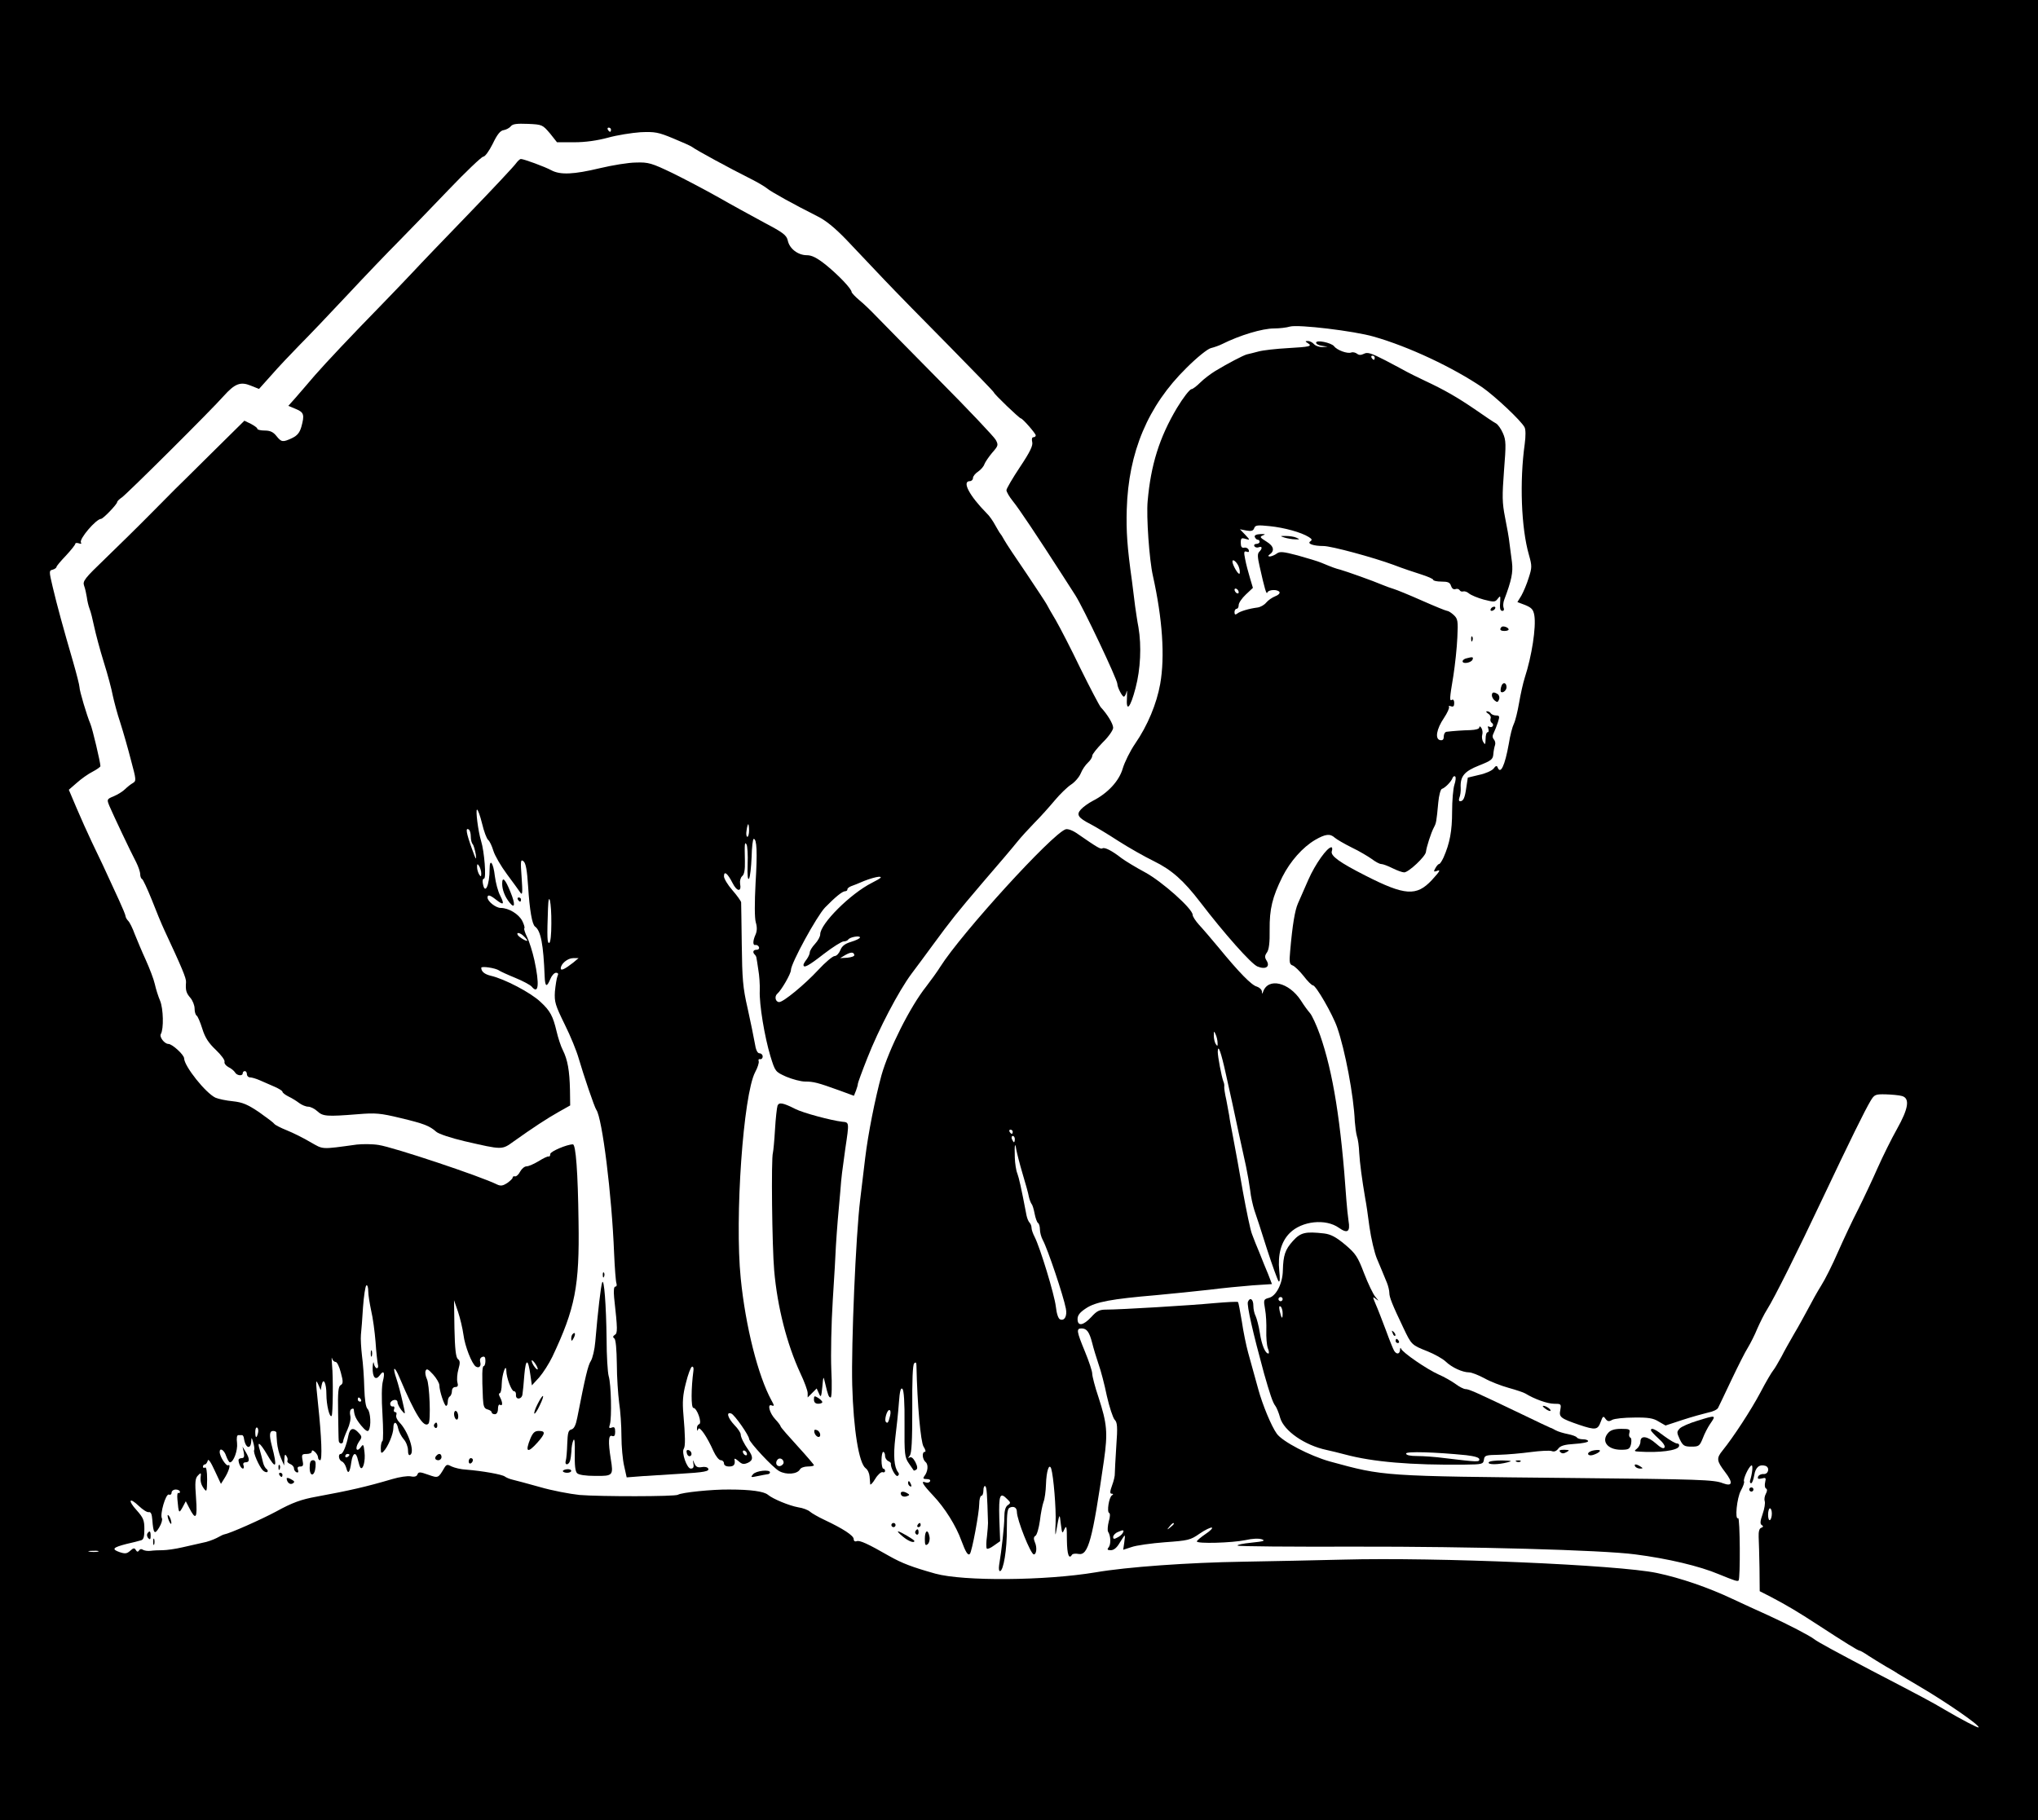 <?xml version="1.0" standalone="no"?>
<!DOCTYPE svg PUBLIC "-//W3C//DTD SVG 20010904//EN"
 "http://www.w3.org/TR/2001/REC-SVG-20010904/DTD/svg10.dtd">
<svg version="1.0" xmlns="http://www.w3.org/2000/svg"
 width="974pt" height="870pt" viewBox="0 0 974 870"
 preserveAspectRatio="xMidYMid meet">

<g transform="translate(0,870) scale(0.1,-0.1)"
fill="#000000" stroke="none">
<path d="M0 4350 l0 -4350 4870 0 4870 0 0 4350 0 4350 -4870 0 -4870 0 0
-4350z m2628 3713 l34 -43 83 0 c53 0 109 8 161 22 43 12 113 23 155 26 69 3
85 0 155 -29 44 -18 84 -36 91 -41 19 -15 185 -105 283 -154 30 -15 64 -35 75
-44 20 -17 127 -76 240 -133 41 -20 84 -55 140 -113 44 -47 125 -132 180 -190
55 -58 196 -202 313 -320 116 -118 212 -217 212 -220 0 -7 122 -124 129 -124
8 0 71 -72 71 -81 0 -5 -5 -9 -11 -9 -7 0 -9 -9 -6 -22 5 -17 -10 -48 -58
-120 -36 -54 -65 -104 -65 -111 0 -8 14 -32 31 -53 28 -34 118 -169 237 -354
19 -30 47 -73 61 -95 37 -57 201 -403 201 -424 0 -16 23 -61 31 -61 4 0 10 10
13 23 3 12 3 0 2 -26 -5 -75 16 -52 41 44 24 91 29 201 14 290 -6 30 -12 75
-16 101 -3 26 -10 80 -15 120 -23 163 -28 238 -25 343 8 274 101 495 285 676
51 51 101 91 117 95 16 4 39 12 53 19 86 43 193 75 249 75 25 0 60 4 76 9 40
11 307 -21 400 -48 169 -48 380 -148 520 -243 60 -42 184 -158 201 -190 6 -11
6 -42 1 -80 -25 -179 -17 -401 20 -530 15 -53 15 -61 -1 -110 -9 -30 -25 -67
-35 -85 l-19 -31 37 -14 c31 -13 39 -21 44 -50 9 -56 -12 -194 -46 -298 -8
-25 -20 -79 -27 -120 -7 -41 -18 -86 -25 -100 -7 -14 -18 -56 -24 -95 -19
-106 -40 -150 -54 -112 -3 8 -9 7 -19 -7 -8 -10 -39 -24 -69 -30 l-54 -13 -7
-46 c-7 -51 -14 -67 -30 -67 -6 0 -7 7 -3 18 4 9 7 30 6 46 -3 55 17 79 88
107 58 23 66 29 68 54 1 15 5 35 8 43 3 8 1 20 -5 27 -8 9 -8 19 -1 32 5 10
14 33 20 51 9 28 8 32 -9 32 -10 0 -22 5 -25 10 -3 6 -12 10 -18 10 -7 0 -4
-5 5 -11 9 -5 15 -16 12 -23 -3 -8 0 -17 5 -21 6 -3 9 -11 5 -16 -3 -5 -10 -6
-16 -3 -7 5 -9 1 -5 -9 3 -10 2 -17 -3 -17 -6 0 -10 -15 -10 -32 -1 -28 -2
-30 -11 -15 -6 9 -8 25 -5 35 3 9 1 24 -4 32 -6 9 -10 10 -10 3 0 -7 -17 -12
-42 -13 -39 -1 -81 -4 -115 -8 -7 -1 -13 -11 -13 -23 0 -14 -5 -19 -17 -17
-26 5 -18 53 18 106 16 24 27 48 24 53 -3 5 1 6 9 3 12 -4 16 0 16 16 0 11 -4
18 -10 15 -13 -8 -13 2 6 115 8 52 17 134 19 183 4 79 2 89 -17 107 -12 11
-26 20 -32 20 -5 0 -59 22 -120 49 -61 27 -122 52 -136 56 -14 4 -38 13 -55
20 -39 17 -174 65 -200 72 -20 5 -35 10 -90 33 -16 7 -67 22 -113 35 -69 18
-85 20 -100 9 -9 -7 -24 -13 -32 -14 -9 0 -11 3 -4 8 27 18 23 41 -13 63 -32
20 -34 23 -17 30 14 5 11 7 -12 6 -21 -1 -30 -6 -27 -14 3 -7 9 -13 14 -13 5
0 9 -4 9 -10 0 -5 -7 -10 -16 -10 -8 0 -12 -5 -9 -11 4 -6 13 -8 21 -5 17 7
18 -6 2 -22 -9 -9 -8 -25 2 -69 24 -108 33 -138 37 -125 6 14 49 16 58 2 3 -6
-6 -15 -20 -20 -15 -6 -34 -19 -44 -31 -9 -11 -27 -21 -41 -23 -40 -5 -84 -18
-97 -29 -9 -7 -13 -5 -13 7 0 9 5 16 10 16 6 0 10 8 10 18 0 10 15 32 34 50
l34 32 -14 47 c-8 27 -19 67 -23 90 -7 34 -6 40 7 36 10 -4 13 -1 10 8 -3 8
-12 13 -22 11 -11 -2 -16 4 -16 23 0 23 3 25 23 19 22 -6 22 -6 -2 20 l-25 26
31 -6 c23 -4 32 -2 37 11 5 15 16 16 74 10 69 -7 150 -29 187 -52 16 -10 17
-14 7 -21 -16 -11 16 -22 63 -22 38 0 237 -54 335 -90 41 -16 101 -36 133 -46
31 -10 57 -21 57 -26 0 -4 18 -8 39 -8 31 0 41 -4 46 -21 4 -12 12 -18 21 -15
7 3 16 1 20 -5 3 -6 11 -8 17 -6 7 2 19 -2 28 -10 10 -8 41 -21 70 -29 50 -13
55 -12 67 4 12 15 13 15 12 -8 -3 -39 -1 -50 11 -50 6 0 9 7 5 15 -3 8 -2 25
3 38 35 93 43 131 37 180 -4 29 -9 70 -12 92 -2 22 -12 77 -21 122 -14 71 -14
102 -5 223 10 125 10 145 -5 179 -9 21 -24 42 -33 47 -10 5 -53 34 -96 64 -89
61 -150 96 -244 140 -36 17 -74 36 -85 42 -11 6 -57 31 -103 55 -68 35 -87 41
-103 32 -15 -7 -24 -7 -33 0 -8 6 -20 9 -28 6 -18 -7 -68 11 -82 30 -14 17
-86 32 -86 17 0 -6 12 -13 28 -15 l27 -4 -26 -2 c-15 0 -32 6 -39 14 -7 8 -20
15 -29 15 -14 0 -14 -2 -1 -10 24 -15 10 -18 -95 -24 -55 -3 -118 -10 -140
-16 -22 -6 -47 -12 -56 -14 -18 -5 -91 -43 -152 -80 -21 -13 -53 -37 -70 -54
-18 -18 -37 -32 -42 -32 -9 0 -41 -42 -70 -90 -84 -141 -125 -273 -140 -445
-7 -73 8 -283 25 -357 46 -207 58 -386 35 -517 -17 -95 -60 -199 -120 -286
-24 -35 -50 -88 -59 -118 -17 -60 -72 -119 -143 -155 -21 -11 -46 -29 -57 -41
-23 -25 -14 -40 47 -71 23 -12 83 -48 132 -80 50 -32 126 -75 169 -96 86 -42
143 -93 222 -196 114 -149 244 -296 274 -308 39 -16 62 -1 43 29 -9 14 -9 23
2 38 10 14 14 48 13 109 -1 99 13 156 61 253 38 75 97 141 156 176 50 29 72
31 94 11 9 -8 45 -29 81 -47 36 -17 79 -43 96 -55 17 -13 37 -24 45 -24 8 0
32 -9 54 -20 22 -11 47 -20 56 -20 21 0 102 76 104 98 2 21 24 91 38 117 11
21 12 24 21 120 3 33 11 62 17 64 16 5 45 35 51 52 3 8 9 11 13 7 4 -4 2 -21
-4 -39 -6 -18 -11 -76 -11 -129 0 -92 -11 -151 -41 -219 -8 -17 -17 -31 -21
-31 -4 0 -12 -9 -18 -20 -9 -16 -8 -18 5 -14 22 9 19 2 -22 -43 -73 -78 -128
-75 -318 22 -122 62 -167 94 -160 116 4 11 2 19 -2 19 -20 0 -77 -80 -110
-155 -19 -44 -42 -95 -50 -114 -14 -32 -26 -100 -37 -228 -5 -53 -3 -63 12
-68 9 -3 33 -26 52 -50 19 -25 39 -45 45 -45 14 0 94 -138 116 -202 37 -106
79 -326 84 -449 2 -25 6 -56 10 -70 5 -13 10 -49 11 -79 3 -50 13 -126 29
-220 4 -19 13 -80 20 -135 8 -56 24 -123 35 -150 21 -50 27 -64 49 -118 6 -15
11 -37 11 -47 0 -21 14 -56 67 -167 39 -82 39 -82 117 -113 32 -13 70 -34 85
-48 30 -29 81 -52 112 -52 12 0 45 -13 73 -28 28 -16 80 -36 116 -46 36 -10
72 -22 80 -27 44 -27 106 -49 137 -49 34 0 35 -1 30 -30 -7 -34 1 -40 91 -71
78 -26 88 -24 102 14 10 28 13 30 23 15 10 -13 17 -14 32 -5 11 6 58 11 105
11 67 1 92 -3 117 -19 l33 -19 82 27 c46 15 101 30 122 35 22 4 43 14 47 22 4
8 33 68 64 134 31 65 66 135 79 155 12 20 33 61 45 91 13 29 33 70 46 90 36
57 146 278 265 530 132 279 203 423 230 468 18 30 23 32 72 31 29 -1 64 -4 78
-8 39 -11 31 -60 -24 -158 -26 -46 -67 -129 -92 -185 -25 -57 -67 -146 -93
-198 -27 -52 -70 -144 -97 -205 -26 -60 -62 -132 -80 -160 -17 -27 -45 -77
-62 -110 -18 -33 -47 -87 -67 -120 -19 -33 -47 -82 -61 -110 -15 -27 -32 -57
-39 -65 -7 -8 -35 -55 -61 -105 -45 -85 -130 -215 -181 -278 -31 -38 -29 -50
12 -104 39 -51 35 -70 -11 -53 -42 17 -112 19 -714 25 -918 9 -904 8 -1164 79
-96 27 -227 95 -254 133 -26 36 -68 138 -88 211 -21 77 -29 106 -49 177 -9 33
-23 100 -30 149 -8 48 -16 90 -18 92 -3 3 -53 0 -113 -5 -115 -11 -450 -31
-517 -31 -32 0 -45 -6 -71 -35 -39 -42 -66 -46 -66 -10 0 18 11 32 40 51 46
31 123 45 335 63 77 7 192 19 255 26 63 8 156 17 207 21 l92 6 -18 47 c-11 25
-29 71 -41 101 -13 30 -29 71 -36 90 -8 19 -27 112 -44 205 -16 94 -37 208
-46 255 -9 47 -18 94 -19 106 -2 11 -8 45 -14 76 -7 30 -11 59 -10 64 1 5 0
16 -4 24 -9 24 -27 119 -27 143 1 40 16 -3 39 -108 12 -55 26 -118 31 -140 5
-22 18 -85 30 -140 12 -55 28 -127 35 -160 7 -33 16 -85 20 -115 3 -30 13 -73
20 -95 8 -22 35 -105 60 -185 26 -80 51 -149 56 -155 6 -5 7 14 3 50 -8 78 9
140 50 181 58 58 172 70 235 25 41 -29 55 -19 46 33 -3 22 -8 66 -10 96 -26
379 -64 614 -126 792 -17 48 -39 95 -48 105 -9 10 -29 37 -44 61 -57 87 -156
110 -180 42 -4 -12 -6 -12 -6 1 -1 9 -12 19 -24 23 -25 6 -84 66 -184 188 -35
42 -76 90 -93 108 -16 18 -30 39 -30 47 0 29 -146 159 -227 203 -43 23 -94 54
-113 68 -46 36 -80 53 -91 47 -8 -6 -26 5 -117 68 -25 18 -48 26 -59 23 -65
-22 -497 -496 -599 -657 -14 -23 -45 -65 -67 -94 -78 -98 -179 -301 -214 -424
-31 -114 -64 -280 -78 -396 -8 -66 -19 -156 -24 -200 -21 -172 -43 -691 -38
-885 6 -215 32 -374 64 -398 10 -7 18 -25 19 -40 1 -15 3 -31 3 -37 1 -5 12 6
24 26 12 20 28 34 35 32 6 -3 12 0 12 6 0 6 -4 11 -9 11 -4 0 -8 18 -8 40 0
22 4 40 8 40 5 0 9 -9 9 -19 0 -10 7 -21 15 -25 8 -3 14 -9 13 -13 -3 -17 23
-64 32 -58 7 4 8 11 2 18 -19 24 -23 79 -13 165 6 48 14 122 17 166 4 57 9 75
17 67 7 -7 11 -65 10 -168 -1 -145 1 -159 20 -187 12 -17 23 -33 24 -35 1 -1
6 0 12 4 7 4 6 16 -4 36 -10 19 -20 27 -28 22 -8 -5 -8 -2 1 9 9 12 12 68 12
223 -1 136 2 211 9 218 8 8 11 4 11 -13 4 -183 20 -363 34 -385 9 -14 12 -25
6 -25 -15 0 -12 -36 4 -49 14 -12 11 -46 -7 -68 -7 -10 -4 -13 12 -13 13 0 19
-4 16 -11 -4 -6 -13 -8 -21 -5 -26 10 -14 -10 35 -62 57 -60 110 -145 136
-217 20 -54 31 -72 40 -63 10 9 45 198 45 239 0 21 5 39 10 39 6 0 10 12 10
26 0 14 4 23 9 20 7 -5 9 -38 13 -176 0 -8 -2 -37 -5 -64 -4 -27 -4 -53 -1
-58 3 -4 18 2 34 14 l30 21 -4 109 c-3 114 3 128 39 91 16 -15 16 -18 1 -28
-11 -8 -16 -27 -16 -58 0 -41 -13 -158 -25 -229 -2 -16 -1 -28 4 -28 17 0 34
106 33 202 0 77 3 98 15 102 19 8 33 -1 33 -21 0 -37 66 -203 81 -203 13 0 16
34 5 58 -7 17 -6 26 3 31 7 5 16 37 21 72 4 35 12 75 17 89 6 14 11 52 12 84
2 64 15 104 25 76 11 -36 24 -191 21 -260 -2 -41 -2 -64 1 -50 18 101 18 100
24 45 6 -47 7 -48 17 -25 10 21 12 14 12 -52 1 -70 10 -94 25 -69 3 4 17 6 31
3 46 -8 66 65 121 447 19 133 15 176 -26 302 -17 50 -30 101 -30 113 0 12 -16
60 -35 106 -40 97 -42 110 -16 110 25 0 37 -16 51 -70 6 -25 20 -70 30 -100
11 -30 29 -99 40 -153 12 -53 29 -104 37 -113 13 -13 15 -33 8 -127 -4 -62 -7
-120 -7 -130 1 -10 -5 -36 -13 -57 -11 -30 -11 -40 -2 -40 8 0 9 -3 1 -8 -14
-9 -25 -80 -13 -84 5 -2 5 -18 -2 -41 -5 -20 -7 -43 -3 -49 13 -20 14 -61 2
-75 -8 -10 -5 -13 11 -13 14 0 29 12 42 35 12 19 22 35 24 35 2 0 1 -15 -2
-34 l-5 -34 40 13 c22 8 94 18 159 23 111 8 122 10 166 41 26 18 53 31 59 29
5 -2 -8 -16 -31 -31 -22 -15 -41 -31 -41 -35 0 -12 168 -7 231 6 35 8 65 9 80
4 18 -7 8 -10 -50 -16 -40 -4 -70 -10 -66 -14 3 -4 257 -6 563 -5 551 1 1178
-16 1337 -37 156 -20 308 -56 400 -95 76 -31 88 -35 94 -30 9 9 7 304 -2 298
-17 -10 -6 98 13 132 11 20 18 40 15 44 -5 10 21 68 35 76 9 5 5 -37 -6 -72
-2 -7 0 -13 5 -13 5 0 11 17 15 39 6 38 25 53 54 44 21 -8 14 -40 -9 -39 -12
1 -24 -5 -27 -13 -3 -10 1 -12 18 -8 19 5 21 3 16 -18 -3 -13 -2 -27 4 -30 7
-4 6 -13 -1 -26 -6 -11 -8 -27 -5 -35 3 -8 -1 -35 -10 -61 -12 -34 -13 -48 -4
-53 8 -5 8 -9 -3 -13 -9 -3 -13 -18 -12 -44 1 -21 3 -88 4 -148 l1 -111 53
-27 c78 -41 133 -74 222 -132 135 -88 195 -125 202 -125 4 0 23 -11 42 -24 20
-13 56 -35 81 -50 25 -14 52 -30 60 -36 8 -5 51 -30 95 -56 135 -79 300 -193
291 -201 -3 -4 -86 40 -166 87 -52 31 -96 55 -350 187 -165 87 -254 135 -270
148 -22 17 -122 69 -220 114 -47 21 -123 56 -170 78 -114 54 -247 100 -361
124 -185 39 -1054 76 -1499 64 -129 -3 -345 -8 -480 -10 -259 -4 -555 -25
-705 -51 -240 -40 -630 -43 -765 -6 -110 31 -158 49 -220 84 -101 58 -142 77
-156 71 -8 -3 -14 1 -14 10 0 17 -51 50 -140 92 -30 14 -61 32 -70 40 -8 7
-33 17 -55 20 -44 8 -121 40 -145 60 -19 16 -82 25 -185 25 -81 1 -228 -14
-245 -25 -14 -9 -373 -9 -470 -1 -47 5 -132 21 -190 38 -58 16 -116 32 -130
35 -14 3 -30 10 -37 15 -12 10 -108 27 -184 33 -26 1 -57 9 -70 15 -20 11 -25
10 -34 -4 -31 -53 -30 -52 -79 -35 -39 14 -46 14 -51 1 -3 -9 -14 -13 -32 -9
-15 3 -54 -3 -88 -13 -125 -37 -205 -55 -362 -84 -73 -13 -117 -29 -193 -71
-71 -38 -221 -105 -250 -110 -3 0 -18 -8 -35 -17 -16 -8 -46 -19 -65 -22 -19
-4 -63 -14 -97 -22 -34 -8 -77 -14 -95 -14 -18 0 -44 -1 -58 -3 -14 -2 -30 1
-37 5 -6 5 -14 4 -18 -3 -6 -8 -10 -8 -16 2 -6 11 -12 10 -27 -4 -16 -14 -24
-15 -51 -6 -39 14 -32 22 34 39 28 6 58 14 68 17 13 3 17 15 17 54 0 42 -5 54
-36 89 -45 49 -37 66 10 21 18 -17 39 -31 47 -29 10 2 15 -9 17 -37 5 -66 11
-73 33 -36 11 18 16 37 13 43 -11 18 18 119 33 114 7 -3 13 1 13 9 0 8 9 15
20 15 11 0 20 -5 20 -11 0 -5 -4 -8 -8 -5 -4 2 -6 -12 -4 -32 6 -66 7 -68 24
-38 l16 30 16 -31 c32 -63 40 -52 33 46 -6 77 -4 95 9 108 12 13 15 13 14 2
-4 -27 0 -45 15 -65 13 -17 14 -14 15 44 0 40 -4 61 -10 57 -6 -3 -10 -1 -10
4 0 6 4 11 9 11 5 0 11 8 14 18 2 11 14 -5 33 -47 l30 -64 15 24 c22 33 34 73
20 65 -10 -6 -41 42 -41 64 0 22 22 9 31 -20 6 -16 14 -30 18 -30 17 0 38 57
34 92 -3 24 -1 38 6 38 6 0 14 0 18 0 4 0 8 -7 9 -16 7 -47 33 -56 35 -11 1
18 2 17 9 -7 5 -16 7 -33 5 -37 -7 -10 23 -78 41 -97 8 -8 18 -11 22 -8 3 4 2
10 -4 14 -6 4 -14 18 -17 32 -3 14 -10 40 -15 58 -15 46 -1 39 33 -18 45 -78
52 -67 24 40 -13 50 -11 70 6 70 8 0 15 -3 16 -7 0 -5 1 -26 3 -48 2 -22 10
-56 19 -75 l15 -35 1 30 c1 22 4 26 10 15 6 -8 7 -18 5 -22 -3 -5 3 -12 13
-16 10 -4 18 -13 18 -21 0 -8 6 -16 13 -19 7 -2 10 2 6 12 -4 11 -1 16 11 16
14 0 16 6 11 30 -5 27 -3 30 19 30 14 0 25 5 25 11 0 8 5 8 15 -1 8 -7 15 -19
15 -26 0 -8 5 -14 10 -14 11 0 7 111 -10 270 -12 116 -12 121 2 90 l11 -25 4
23 c8 41 23 12 23 -43 0 -50 15 -113 25 -103 6 6 8 183 2 243 -2 28 -3 42 0
32 2 -9 10 -17 17 -17 7 0 18 -23 25 -51 12 -44 11 -53 -1 -60 -11 -6 -14 -33
-12 -131 1 -68 2 -129 3 -135 1 -16 21 -17 21 -2 0 5 9 30 20 54 12 27 18 54
14 69 -3 13 -1 27 5 30 6 4 11 4 12 -1 2 -29 10 -46 35 -77 20 -24 31 -31 36
-23 13 20 9 87 -5 102 -9 8 -14 44 -16 101 -1 49 -6 118 -11 154 -4 36 -7 81
-5 100 2 19 7 79 10 132 4 54 11 100 16 104 5 3 9 -10 9 -28 0 -18 7 -60 14
-93 8 -33 17 -100 21 -150 3 -49 9 -98 11 -107 3 -10 1 -18 -5 -18 -5 0 -12
10 -14 22 -2 13 -5 4 -6 -19 -1 -47 14 -64 34 -37 19 27 26 14 15 -28 -6 -22
-7 -82 -2 -159 4 -68 4 -125 0 -127 -4 -2 -8 -17 -8 -34 0 -24 2 -27 13 -16
21 21 47 84 47 112 0 34 16 33 23 -2 3 -15 15 -38 26 -51 12 -13 21 -37 21
-53 0 -19 4 -27 11 -22 23 14 -11 114 -52 155 -11 11 -18 27 -15 35 3 8 1 14
-5 14 -6 0 -9 7 -5 15 3 8 0 14 -7 12 -7 -1 -12 5 -12 13 0 8 8 16 18 18 10 2
17 -3 17 -11 0 -8 9 -25 19 -38 20 -24 20 -24 5 41 -8 36 -21 85 -29 109 -21
61 -10 65 15 5 75 -177 116 -242 138 -219 12 11 5 191 -8 214 -6 13 -9 30 -6
38 5 13 12 9 36 -17 17 -19 30 -42 30 -52 0 -27 24 -98 32 -98 5 0 8 9 8 19 0
11 4 23 10 26 5 3 10 15 10 26 0 11 7 19 16 19 12 0 15 6 10 23 -3 13 -1 41 5
62 9 31 8 41 -3 49 -9 8 -14 47 -16 146 l-2 135 19 -55 c10 -30 22 -80 26
-110 7 -55 40 -139 59 -152 16 -10 27 2 21 22 -3 11 0 20 10 24 11 4 15 -1 15
-19 0 -14 -4 -25 -8 -25 -8 0 -9 -45 -4 -153 2 -39 6 -50 22 -54 11 -3 20 -9
20 -14 0 -5 7 -9 15 -9 9 0 15 10 15 26 0 14 4 23 10 19 13 -8 13 11 0 36 -6
10 -7 19 -2 19 5 0 10 20 10 45 1 45 21 103 22 62 0 -32 25 -97 36 -97 7 0 11
-8 10 -18 -2 -24 28 -22 31 3 2 11 6 53 9 93 7 80 18 79 29 -1 l7 -49 35 38
c19 22 47 66 63 99 109 231 130 337 125 645 -3 237 -13 370 -27 370 -28 0
-108 -34 -108 -46 0 -8 -3 -13 -7 -12 -5 2 -26 -8 -48 -22 -22 -13 -48 -25
-58 -25 -10 0 -23 -11 -31 -25 -7 -14 -18 -24 -24 -23 -7 2 -12 -1 -12 -6 0
-5 -12 -16 -26 -26 -20 -13 -31 -15 -48 -7 -80 40 -498 179 -566 189 -30 5
-77 5 -105 2 -175 -24 -158 -24 -222 12 -32 19 -82 44 -112 56 -30 12 -57 26
-60 31 -3 5 -36 30 -73 56 -55 37 -79 47 -125 52 -32 3 -69 11 -83 17 -47 22
-149 150 -150 188 0 17 -57 69 -75 69 -19 0 -45 34 -36 48 14 24 12 121 -4
159 -9 21 -20 56 -25 79 -5 23 -25 75 -43 115 -19 41 -42 97 -53 124 -10 28
-24 56 -31 63 -7 7 -13 18 -13 23 0 5 -14 39 -31 76 -70 153 -93 202 -130 278
-21 44 -54 118 -74 165 l-36 85 38 33 c21 19 55 43 75 53 21 11 38 23 38 27 0
18 -38 179 -48 202 -17 40 -52 158 -52 175 0 9 -14 64 -31 123 -46 158 -76
267 -97 356 -18 76 -18 79 0 83 10 3 18 9 18 13 0 4 20 28 45 54 25 27 45 52
45 57 0 4 7 5 17 2 10 -4 14 -2 10 4 -10 16 72 112 96 113 10 0 77 70 77 80 0
4 10 14 22 22 25 17 428 418 487 485 53 59 80 70 129 50 l40 -16 60 67 c32 37
93 101 133 142 41 41 144 149 229 240 85 91 195 206 245 256 49 50 157 161
239 247 82 86 157 157 165 158 9 0 28 26 46 62 21 44 36 63 52 65 12 2 27 10
34 18 9 12 29 14 82 12 68 -3 70 -4 105 -45z m292 17 c0 -5 -2 -10 -4 -10 -3
0 -8 5 -11 10 -3 6 -1 10 4 10 6 0 11 -4 11 -10z m3650 -1090 c0 -5 -2 -10 -4
-10 -3 0 -8 5 -11 10 -3 6 -1 10 4 10 6 0 11 -4 11 -10z m-651 -996 c6 -14 8
-30 5 -36 -5 -8 -34 41 -34 58 0 14 19 0 29 -22z m1 -125 c0 -6 -4 -7 -10 -4
-5 3 -10 11 -10 16 0 6 5 7 10 4 6 -3 10 -11 10 -16z m-101 -2154 c1 -17 -1
-17 -9 -5 -5 8 -9 26 -9 40 0 23 1 23 9 5 5 -11 9 -29 9 -40z m-979 -425 c0
-5 -2 -10 -4 -10 -3 0 -8 5 -11 10 -3 6 -1 10 4 10 6 0 11 -4 11 -10z m10 -35
c0 -8 -2 -15 -4 -15 -2 0 -6 7 -10 15 -3 8 -1 15 4 15 6 0 10 -7 10 -15z m37
-165 c14 -47 28 -96 30 -110 3 -14 9 -29 13 -35 5 -5 11 -27 15 -48 4 -20 11
-40 16 -43 5 -3 9 -17 9 -31 0 -13 6 -37 14 -51 23 -42 98 -265 110 -327 7
-35 -6 -60 -27 -52 -9 3 -17 26 -21 62 -7 58 -75 281 -101 332 -8 15 -15 35
-15 43 0 9 -4 20 -9 25 -6 6 -12 21 -15 35 -26 136 -36 179 -44 201 -6 14 -11
48 -12 75 -2 60 1 79 7 39 3 -16 16 -68 30 -115z m-2317 -934 c0 -5 -7 -1 -15
10 -8 10 -14 24 -14 29 0 6 6 1 14 -9 8 -11 15 -24 15 -30z m-845 -146 c3 -5
1 -10 -4 -10 -6 0 -11 5 -11 10 0 6 2 10 4 10 3 0 8 -4 11 -10z m2529 -77 c-8
-33 -12 -39 -20 -30 -9 9 5 57 16 57 6 0 8 -11 4 -27z m-3021 -83 c-7 -28 -13
-25 -13 6 0 14 4 23 9 20 5 -3 7 -15 4 -26z m7235 -385 c0 -14 -4 -28 -9 -31
-5 -3 -9 9 -9 25 0 17 4 31 9 31 5 0 9 -11 9 -25z m-2858 -49 c0 -2 -8 -10
-17 -17 -16 -13 -17 -12 -4 4 13 16 21 21 21 13z m-245 -45 c-3 -6 -15 -16
-26 -21 -14 -8 -19 -7 -19 3 0 8 10 19 23 24 25 12 32 10 22 -6z m-4897 -88
c-10 -2 -28 -2 -40 0 -13 2 -5 4 17 4 22 1 32 -1 23 -4z"/>
<path d="M2466 7919 c-8 -12 -108 -119 -223 -238 -115 -119 -238 -247 -273
-285 -36 -38 -96 -101 -135 -141 -161 -165 -274 -285 -331 -350 -33 -39 -75
-87 -93 -108 l-33 -37 36 -15 c39 -16 42 -28 26 -86 -8 -27 -19 -41 -44 -53
-45 -21 -51 -20 -75 10 -15 19 -30 26 -56 26 -19 0 -35 4 -35 8 0 5 -14 15
-31 24 l-31 15 -161 -159 c-89 -88 -165 -164 -170 -168 -4 -4 -56 -56 -116
-117 -59 -60 -158 -157 -218 -215 -99 -95 -109 -108 -101 -130 5 -13 10 -37
13 -55 2 -17 8 -42 13 -55 6 -14 15 -52 22 -85 7 -33 27 -109 46 -170 19 -60
38 -132 43 -160 6 -27 21 -86 36 -130 14 -44 37 -124 51 -179 25 -93 26 -99 9
-109 -9 -5 -26 -18 -37 -29 -11 -11 -35 -26 -54 -34 -34 -14 -34 -15 -21 -47
17 -40 102 -220 128 -269 10 -20 19 -46 19 -57 0 -10 4 -21 9 -23 4 -1 25 -46
46 -98 20 -52 47 -117 60 -145 84 -180 106 -232 104 -250 -3 -39 1 -52 21 -75
11 -13 20 -36 20 -51 0 -15 4 -30 10 -34 5 -3 17 -31 27 -63 13 -42 30 -68 65
-101 25 -24 44 -49 41 -57 -2 -7 6 -18 19 -25 13 -6 27 -18 31 -25 9 -16 37
-19 37 -4 0 6 5 10 10 10 6 0 10 -7 10 -15 0 -8 7 -15 15 -15 8 0 29 -6 47
-14 18 -8 50 -22 71 -31 20 -9 37 -19 37 -24 0 -4 12 -14 28 -22 15 -7 38 -21
51 -31 13 -10 33 -18 44 -18 11 0 31 -10 44 -22 26 -24 43 -26 193 -14 84 7
108 5 203 -18 113 -27 139 -37 172 -66 11 -10 71 -30 135 -45 183 -42 178 -42
235 -1 94 67 160 110 215 141 l55 31 -1 74 c-2 92 -11 144 -34 190 -10 19 -23
60 -30 90 -17 72 -30 98 -77 141 -46 44 -172 110 -238 125 -29 7 -45 20 -45
38 0 9 69 -1 85 -13 6 -4 40 -20 77 -35 37 -15 72 -34 79 -42 33 -40 38 10 13
126 -9 41 -25 91 -35 111 -10 20 -16 39 -13 42 3 3 -2 19 -10 35 -17 33 -65
62 -103 62 -23 0 -63 31 -63 50 0 15 12 12 40 -10 37 -29 42 -24 21 18 -11 20
-22 63 -26 94 -7 64 -25 88 -25 35 0 -78 -22 -126 -32 -72 -3 14 -1 25 5 25
12 0 2 130 -14 181 -14 46 -27 149 -19 149 4 0 15 -30 24 -67 9 -38 22 -72 29
-78 7 -5 18 -29 25 -52 7 -23 36 -73 65 -112 28 -38 57 -77 64 -88 10 -14 11
0 6 72 -6 80 -5 89 9 78 11 -9 17 -43 22 -120 7 -113 19 -182 33 -192 28 -20
40 -86 46 -238 2 -51 10 -54 27 -13 7 17 19 30 27 30 11 0 13 -5 7 -17 -4 -10
-9 -43 -12 -73 -3 -50 2 -65 47 -157 28 -56 57 -128 66 -160 24 -82 76 -236
85 -248 28 -39 74 -405 85 -687 3 -70 8 -134 11 -142 3 -9 1 -16 -5 -16 -7 0
-9 -17 -6 -52 17 -154 17 -171 3 -179 -9 -6 -10 -11 -2 -17 7 -4 11 -52 12
-122 0 -63 6 -146 11 -185 6 -38 11 -110 11 -160 0 -49 6 -114 13 -143 l12
-54 77 6 c43 3 122 8 175 11 120 7 146 12 137 26 -3 6 -17 9 -31 6 -18 -3 -27
1 -34 17 -9 21 -9 21 -5 -1 3 -17 -1 -23 -13 -23 -18 0 -45 77 -33 95 8 12 7
60 -2 165 -5 58 -3 92 12 149 10 41 23 76 29 78 6 2 9 -6 7 -19 -11 -82 -12
-178 0 -178 17 0 43 -73 27 -78 -6 -2 -11 -11 -10 -20 0 -13 2 -14 6 -3 6 16
42 -36 73 -106 11 -24 26 -43 35 -43 8 0 15 -7 15 -15 0 -9 9 -15 25 -15 23 0
30 10 25 35 -1 5 8 1 19 -9 18 -16 25 -17 46 -8 25 12 25 29 1 62 -20 28 -36
60 -36 73 0 8 -13 28 -30 45 -32 34 -41 65 -15 55 15 -5 85 -105 85 -121 0
-15 114 -138 144 -154 34 -19 86 -15 99 8 4 8 21 14 37 14 17 0 30 3 30 6 0 3
-35 44 -77 90 -43 47 -80 89 -82 95 -1 6 -13 21 -26 35 -28 30 -39 75 -17 66
13 -5 13 -1 -1 24 -64 117 -124 353 -147 584 -29 288 12 876 69 985 12 22 19
45 17 52 -3 7 0 12 7 10 7 -1 12 5 12 13 0 8 -7 15 -15 15 -10 0 -18 16 -23
50 -5 28 -20 102 -34 165 -23 99 -26 142 -28 305 -1 105 -3 195 -3 202 -1 6
-20 33 -42 58 -22 25 -40 55 -40 66 0 28 17 15 41 -32 21 -42 44 -44 36 -3 -2
13 2 29 10 36 10 8 14 30 13 72 -2 86 -1 94 8 79 4 -7 7 -50 5 -95 -2 -54 1
-78 7 -67 5 8 10 54 12 102 1 48 6 87 10 87 15 0 18 -63 9 -210 -5 -95 -5
-168 1 -189 7 -23 6 -42 -1 -58 -14 -31 -14 -54 0 -50 6 1 14 -4 16 -10 3 -7
-2 -13 -11 -13 -17 0 -21 -12 -8 -24 4 -4 7 -11 7 -14 1 -4 5 -29 9 -57 5 -27
8 -72 7 -100 -3 -65 23 -221 51 -314 23 -74 23 -74 76 -98 29 -12 69 -23 90
-23 40 0 60 -5 165 -43 l68 -25 10 25 c5 13 9 28 9 33 0 4 20 59 45 122 54
138 150 321 211 403 25 33 70 94 100 135 95 129 111 149 241 302 71 82 144
168 163 192 19 24 58 66 85 94 28 28 70 75 95 105 25 30 60 64 78 76 19 12 40
37 47 54 7 18 23 41 34 51 12 11 21 25 21 33 0 8 23 36 50 64 28 27 50 59 50
70 0 19 -28 65 -59 98 -7 8 -51 92 -97 185 -45 94 -99 198 -118 231 -20 33
-39 67 -43 75 -4 8 -48 75 -97 148 -50 73 -98 145 -106 160 -8 15 -17 29 -20
32 -3 3 -13 21 -24 40 -10 19 -28 45 -40 56 -83 84 -120 154 -81 154 8 0 15 7
15 15 0 8 11 22 25 31 13 9 27 25 30 36 4 10 21 35 37 54 29 33 30 37 17 61
-8 15 -131 145 -274 289 -143 145 -278 282 -301 306 -23 24 -57 57 -77 73 -20
17 -36 34 -37 39 0 15 -62 80 -122 129 -44 35 -68 47 -92 47 -42 0 -83 31 -91
70 -6 26 -22 38 -113 86 -59 32 -158 86 -219 121 -62 35 -161 87 -220 116 -98
47 -114 52 -173 50 -36 0 -114 -13 -173 -27 -125 -30 -189 -33 -232 -10 -31
17 -132 54 -146 54 -4 0 -15 -10 -23 -21z m1114 -3189 c0 -16 -4 -30 -8 -30
-5 0 -7 14 -4 30 2 17 6 30 8 30 2 0 4 -13 4 -30z m-1330 -29 c0 -15 4 -31 9
-36 5 -6 11 -28 15 -50 4 -31 0 -24 -19 29 -27 75 -31 101 -15 91 6 -3 10 -19
10 -34z m50 -176 c0 -17 -2 -17 -10 -5 -5 8 -10 24 -10 35 0 17 2 17 10 5 5
-8 10 -24 10 -35z m1867 -45 c-103 -52 -247 -196 -247 -246 0 -11 -11 -31 -25
-46 -14 -15 -25 -33 -25 -41 0 -7 -7 -22 -15 -33 -8 -10 -15 -22 -15 -26 0
-18 24 -5 97 52 43 33 86 60 95 60 9 0 19 4 22 9 8 12 56 20 56 10 0 -5 -19
-14 -42 -21 -30 -9 -44 -20 -52 -40 -6 -15 -18 -28 -27 -28 -9 0 -45 -30 -79
-67 -65 -70 -166 -153 -186 -153 -18 0 -24 27 -9 40 19 16 65 95 65 113 0 32
123 257 163 299 50 51 83 78 97 78 6 0 10 4 10 9 0 5 8 11 18 15 9 3 37 14 62
25 25 10 56 19 70 20 19 0 10 -7 -33 -29z m-1532 -195 c0 -51 -4 -91 -10 -92
-10 -3 -11 27 -6 165 3 91 17 30 16 -73z m-131 -61 c9 -8 16 -18 16 -20 0 -7
-38 15 -45 26 -10 16 12 12 29 -6z m1579 -89 c1 -6 -14 -11 -33 -13 l-35 -2
25 15 c27 15 40 15 43 0z m-1343 -36 c-41 -32 -60 -41 -60 -28 0 22 33 49 59
49 l26 0 -25 -21z m830 -2350 c0 -6 -4 -7 -10 -4 -5 3 -10 11 -10 16 0 6 5 7
10 4 6 -3 10 -11 10 -16z m175 -40 c0 -7 -8 -15 -17 -17 -18 -3 -25 18 -11 32
10 10 28 1 28 -15z"/>
<path d="M6140 6130 c14 -4 36 -8 50 -8 23 -1 23 0 5 8 -11 5 -33 8 -50 8 -29
0 -29 0 -5 -8z"/>
<path d="M7125 5790 c-3 -5 -2 -10 4 -10 5 0 13 5 16 10 3 6 2 10 -4 10 -5 0
-13 -4 -16 -10z"/>
<path d="M7176 5703 c-11 -12 -6 -19 14 -19 11 0 20 3 20 7 0 10 -27 19 -34
12z"/>
<path d="M7031 5644 c0 -11 3 -14 6 -6 3 7 2 16 -1 19 -3 4 -6 -2 -5 -13z"/>
<path d="M7008 5553 c-10 -2 -18 -9 -18 -14 0 -15 43 -7 48 9 4 12 0 13 -30 5z"/>
<path d="M7175 5419 c-4 -11 -4 -23 -2 -26 9 -8 27 7 27 22 0 23 -18 27 -25 4z"/>
<path d="M7130 5376 c0 -7 6 -19 14 -25 11 -9 15 -8 20 5 4 10 1 21 -6 26 -19
12 -28 10 -28 -6z"/>
<path d="M2400 4476 c0 -29 13 -63 35 -90 26 -33 29 -9 5 49 -25 63 -40 78
-40 41z"/>
<path d="M2475 4400 c3 -5 8 -10 11 -10 2 0 4 5 4 10 0 6 -5 10 -11 10 -5 0
-7 -4 -4 -10z"/>
<path d="M3716 3415 c-3 -9 -9 -60 -12 -113 -3 -53 -8 -104 -10 -112 -9 -26
-4 -451 6 -563 15 -174 61 -353 125 -491 19 -40 35 -83 35 -95 l0 -21 22 22
21 21 11 -24 c9 -21 11 -18 16 31 5 54 5 54 13 20 14 -60 18 -70 27 -70 5 0 7
57 3 133 -3 72 0 222 7 332 7 110 14 227 15 260 2 33 6 89 9 125 3 36 9 97 12
135 6 79 8 88 24 205 19 127 19 125 -15 128 -52 6 -187 42 -224 61 -59 30 -78
33 -85 16z"/>
<path d="M6179 2768 c-37 -41 -46 -68 -48 -141 -1 -62 -32 -123 -67 -131 -25
-7 -26 -9 -18 -54 5 -26 7 -72 6 -103 -1 -31 2 -68 7 -83 6 -14 7 -26 3 -26
-15 0 -32 40 -41 99 -5 33 -15 69 -20 80 -6 11 -11 33 -11 50 0 31 -16 42 -26
18 -6 -16 24 -148 77 -342 27 -95 42 -141 54 -155 6 -8 17 -34 23 -57 18 -63
118 -132 222 -154 19 -4 60 -14 90 -22 131 -35 312 -51 572 -48 82 1 87 2 90
24 3 20 8 22 73 23 39 1 106 7 151 13 45 6 89 8 99 5 12 -5 23 -1 32 11 10 14
30 20 78 23 36 2 65 8 65 13 0 5 -11 9 -24 9 -14 0 -27 4 -30 9 -3 5 -23 12
-43 16 -21 4 -47 12 -58 18 -11 6 -22 12 -25 12 -3 1 -63 29 -135 64 -221 106
-255 121 -271 121 -8 0 -30 11 -47 24 -18 13 -54 34 -82 46 -56 25 -171 104
-179 123 -2 7 -5 4 -5 -5 -1 -21 -16 -24 -28 -5 -4 6 -22 50 -39 97 -18 47
-39 103 -49 125 -16 38 -16 39 2 25 14 -11 13 -9 -3 10 -12 14 -36 65 -55 114
-30 79 -40 94 -91 137 -43 36 -68 49 -100 53 -89 10 -112 5 -149 -36z m-49
-278 c0 -5 -4 -10 -10 -10 -5 0 -10 5 -10 10 0 6 5 10 10 10 6 0 10 -4 10 -10z
m0 -67 c0 -32 -5 -28 -14 10 -4 19 -3 26 4 22 5 -3 10 -18 10 -32z m878 -679
c40 -5 62 -11 62 -20 0 -13 -7 -13 -165 6 -44 6 -103 10 -132 10 -33 0 -53 4
-53 12 0 11 138 7 288 -8z"/>
<path d="M2881 2604 c0 -11 3 -14 6 -6 3 7 2 16 -1 19 -3 4 -6 -2 -5 -13z"/>
<path d="M2878 2570 c-6 -14 -21 -141 -33 -283 -3 -38 -13 -79 -21 -92 -14
-21 -27 -77 -65 -271 -7 -36 -15 -53 -28 -57 -15 -3 -18 -16 -20 -68 -1 -35
-4 -72 -7 -81 -7 -22 12 -24 20 -2 3 9 6 30 7 47 0 18 4 41 9 52 6 13 8 -9 7
-62 -1 -56 2 -86 11 -95 8 -8 40 -13 87 -13 85 -1 87 2 74 81 -13 82 -11 117
6 110 11 -4 15 2 15 20 0 20 -4 25 -16 20 -13 -5 -15 -2 -9 16 9 32 6 191 -6
230 -5 18 -10 98 -10 178 -2 162 -12 293 -21 270z"/>
<path d="M6656 2327 c3 -10 9 -15 12 -12 3 3 0 11 -7 18 -10 9 -11 8 -5 -6z"/>
<path d="M2737 2323 c-4 -3 -7 -13 -7 -22 1 -13 3 -13 11 2 11 19 8 33 -4 20z"/>
<path d="M6670 2290 c0 -5 5 -10 11 -10 5 0 7 5 4 10 -3 6 -8 10 -11 10 -2 0
-4 -4 -4 -10z"/>
<path d="M1772 2230 c0 -14 2 -19 5 -12 2 6 2 18 0 25 -3 6 -5 1 -5 -13z"/>
<path d="M2570 1990 c-12 -23 -19 -44 -16 -47 2 -3 14 14 25 38 27 55 19 64
-9 9z"/>
<path d="M3890 2010 c0 -13 7 -20 20 -20 11 0 20 3 20 8 0 4 -9 13 -20 20 -18
11 -20 10 -20 -8z"/>
<path d="M7386 1966 c10 -8 21 -12 24 -10 5 6 -21 24 -34 24 -6 0 -1 -6 10
-14z"/>
<path d="M2170 1941 c0 -11 5 -23 10 -26 6 -3 10 3 10 14 0 11 -4 23 -10 26
-5 3 -10 -3 -10 -14z"/>
<path d="M8110 1908 c-36 -11 -73 -27 -82 -36 -15 -16 -15 -19 0 -52 15 -31
22 -35 56 -35 35 0 39 3 54 40 8 22 24 52 34 67 31 45 31 45 -62 16z"/>
<path d="M2075 1891 c-3 -5 -1 -12 5 -16 5 -3 10 1 10 9 0 18 -6 21 -15 7z"/>
<path d="M1665 1838 c-9 -47 -26 -88 -36 -88 -15 0 -10 -30 5 -36 8 -3 17 -17
21 -31 8 -33 17 -23 24 28 7 47 23 52 32 9 4 -17 9 -33 12 -36 12 -12 24 33
19 74 -4 38 -6 41 -17 25 -21 -28 -30 -7 -11 23 17 24 17 27 0 45 -25 28 -42
23 -49 -13z m5 -92 c0 -3 -4 -8 -10 -11 -5 -3 -10 -1 -10 4 0 6 5 11 10 11 6
0 10 -2 10 -4z"/>
<path d="M3892 1853 c2 -9 9 -18 16 -21 18 -6 15 25 -4 32 -11 4 -14 1 -12
-11z"/>
<path d="M7687 1852 c-37 -40 -5 -82 60 -82 36 0 42 3 48 27 3 15 2 29 -3 31
-6 2 -8 12 -5 22 5 18 0 20 -39 20 -31 0 -50 -6 -61 -18z"/>
<path d="M7890 1863 c0 -3 16 -21 36 -39 21 -18 34 -37 29 -43 -4 -8 -18 -2
-41 19 -41 36 -74 40 -74 9 0 -12 -8 -27 -17 -34 -15 -11 -13 -13 13 -14 93
-6 181 5 188 25 3 8 -1 14 -9 14 -8 0 -35 16 -61 35 -44 34 -64 43 -64 28z"/>
<path d="M2535 1824 c-27 -66 -14 -73 34 -19 38 43 39 55 6 55 -19 0 -28 -8
-40 -36z"/>
<path d="M1165 1758 c4 -21 1 -28 -10 -28 -8 0 -15 -4 -15 -9 0 -17 12 -41 21
-41 4 0 6 7 3 15 -4 9 0 15 10 15 20 0 20 17 0 50 l-15 25 6 -27z"/>
<path d="M3282 1756 c1 -10 8 -17 13 -17 15 1 12 24 -3 29 -9 3 -13 -2 -10
-12z"/>
<path d="M7457 1759 c8 -8 16 -8 30 0 16 9 14 10 -11 11 -22 0 -27 -3 -19 -11z"/>
<path d="M7603 1763 c-23 -9 -14 -25 10 -18 31 10 45 25 22 24 -11 0 -26 -3
-32 -6z"/>
<path d="M2087 1743 c-12 -11 -8 -23 8 -23 8 0 15 7 15 15 0 16 -12 20 -23 8z"/>
<path d="M2240 1714 c0 -8 5 -12 10 -9 6 3 10 10 10 16 0 5 -4 9 -10 9 -5 0
-10 -7 -10 -16z"/>
<path d="M1480 1684 c0 -45 24 -42 28 4 2 24 -1 32 -12 32 -12 0 -16 -10 -16
-36z"/>
<path d="M7115 1710 c-7 -12 45 -12 90 0 25 6 20 8 -27 9 -31 0 -60 -3 -63 -9z"/>
<path d="M7248 1713 c7 -3 16 -2 19 1 4 3 -2 6 -13 5 -11 0 -14 -3 -6 -6z"/>
<path d="M1331 1684 c0 -11 3 -14 6 -6 3 7 2 16 -1 19 -3 4 -6 -2 -5 -13z"/>
<path d="M7815 1690 c3 -5 14 -10 23 -10 15 0 15 2 2 10 -20 13 -33 13 -25 0z"/>
<path d="M2690 1668 c0 -4 9 -8 20 -8 11 0 20 4 20 9 0 6 -9 9 -20 8 -11 -1
-20 -5 -20 -9z"/>
<path d="M3599 1653 c-13 -15 -11 -16 21 -9 19 4 41 8 48 9 6 0 12 4 12 9 0
15 -67 8 -81 -9z"/>
<path d="M1335 1650 c3 -5 8 -10 11 -10 2 0 4 5 4 10 0 6 -5 10 -11 10 -5 0
-7 -4 -4 -10z"/>
<path d="M1370 1633 c1 -19 16 -32 29 -24 11 7 9 11 -8 20 -11 7 -21 8 -21 4z"/>
<path d="M4340 1611 c0 -6 4 -13 10 -16 6 -3 7 1 4 9 -7 18 -14 21 -14 7z"/>
<path d="M8360 1580 c0 -5 5 -10 10 -10 6 0 10 5 10 10 0 6 -4 10 -10 10 -5 0
-10 -4 -10 -10z"/>
<path d="M4306 1556 c3 -8 13 -12 25 -9 16 5 18 8 7 14 -20 13 -38 11 -32 -5z"/>
<path d="M801 1455 c1 -19 18 -51 18 -35 0 8 -4 22 -9 30 -5 8 -9 11 -9 5z"/>
<path d="M4260 1410 c0 -5 5 -10 10 -10 6 0 10 5 10 10 0 6 -4 10 -10 10 -5 0
-10 -4 -10 -10z"/>
<path d="M4385 1410 c-3 -5 -1 -10 4 -10 6 0 11 5 11 10 0 6 -2 10 -4 10 -3 0
-8 -4 -11 -10z"/>
<path d="M4375 1381 c-3 -5 -1 -12 5 -16 5 -3 10 1 10 9 0 18 -6 21 -15 7z"/>
<path d="M704 1369 c-3 -6 -1 -16 5 -22 8 -8 11 -5 11 11 0 24 -5 28 -16 11z"/>
<path d="M4315 1355 c26 -22 55 -33 55 -21 0 6 -69 46 -78 46 -4 -1 7 -12 23
-25z"/>
<path d="M4420 1344 c0 -30 3 -34 14 -25 7 6 11 22 8 36 -7 38 -22 30 -22 -11z"/>
<path d="M732 1330 c0 -14 2 -19 5 -12 2 6 2 18 0 25 -3 6 -5 1 -5 -13z"/>
</g>
</svg>
